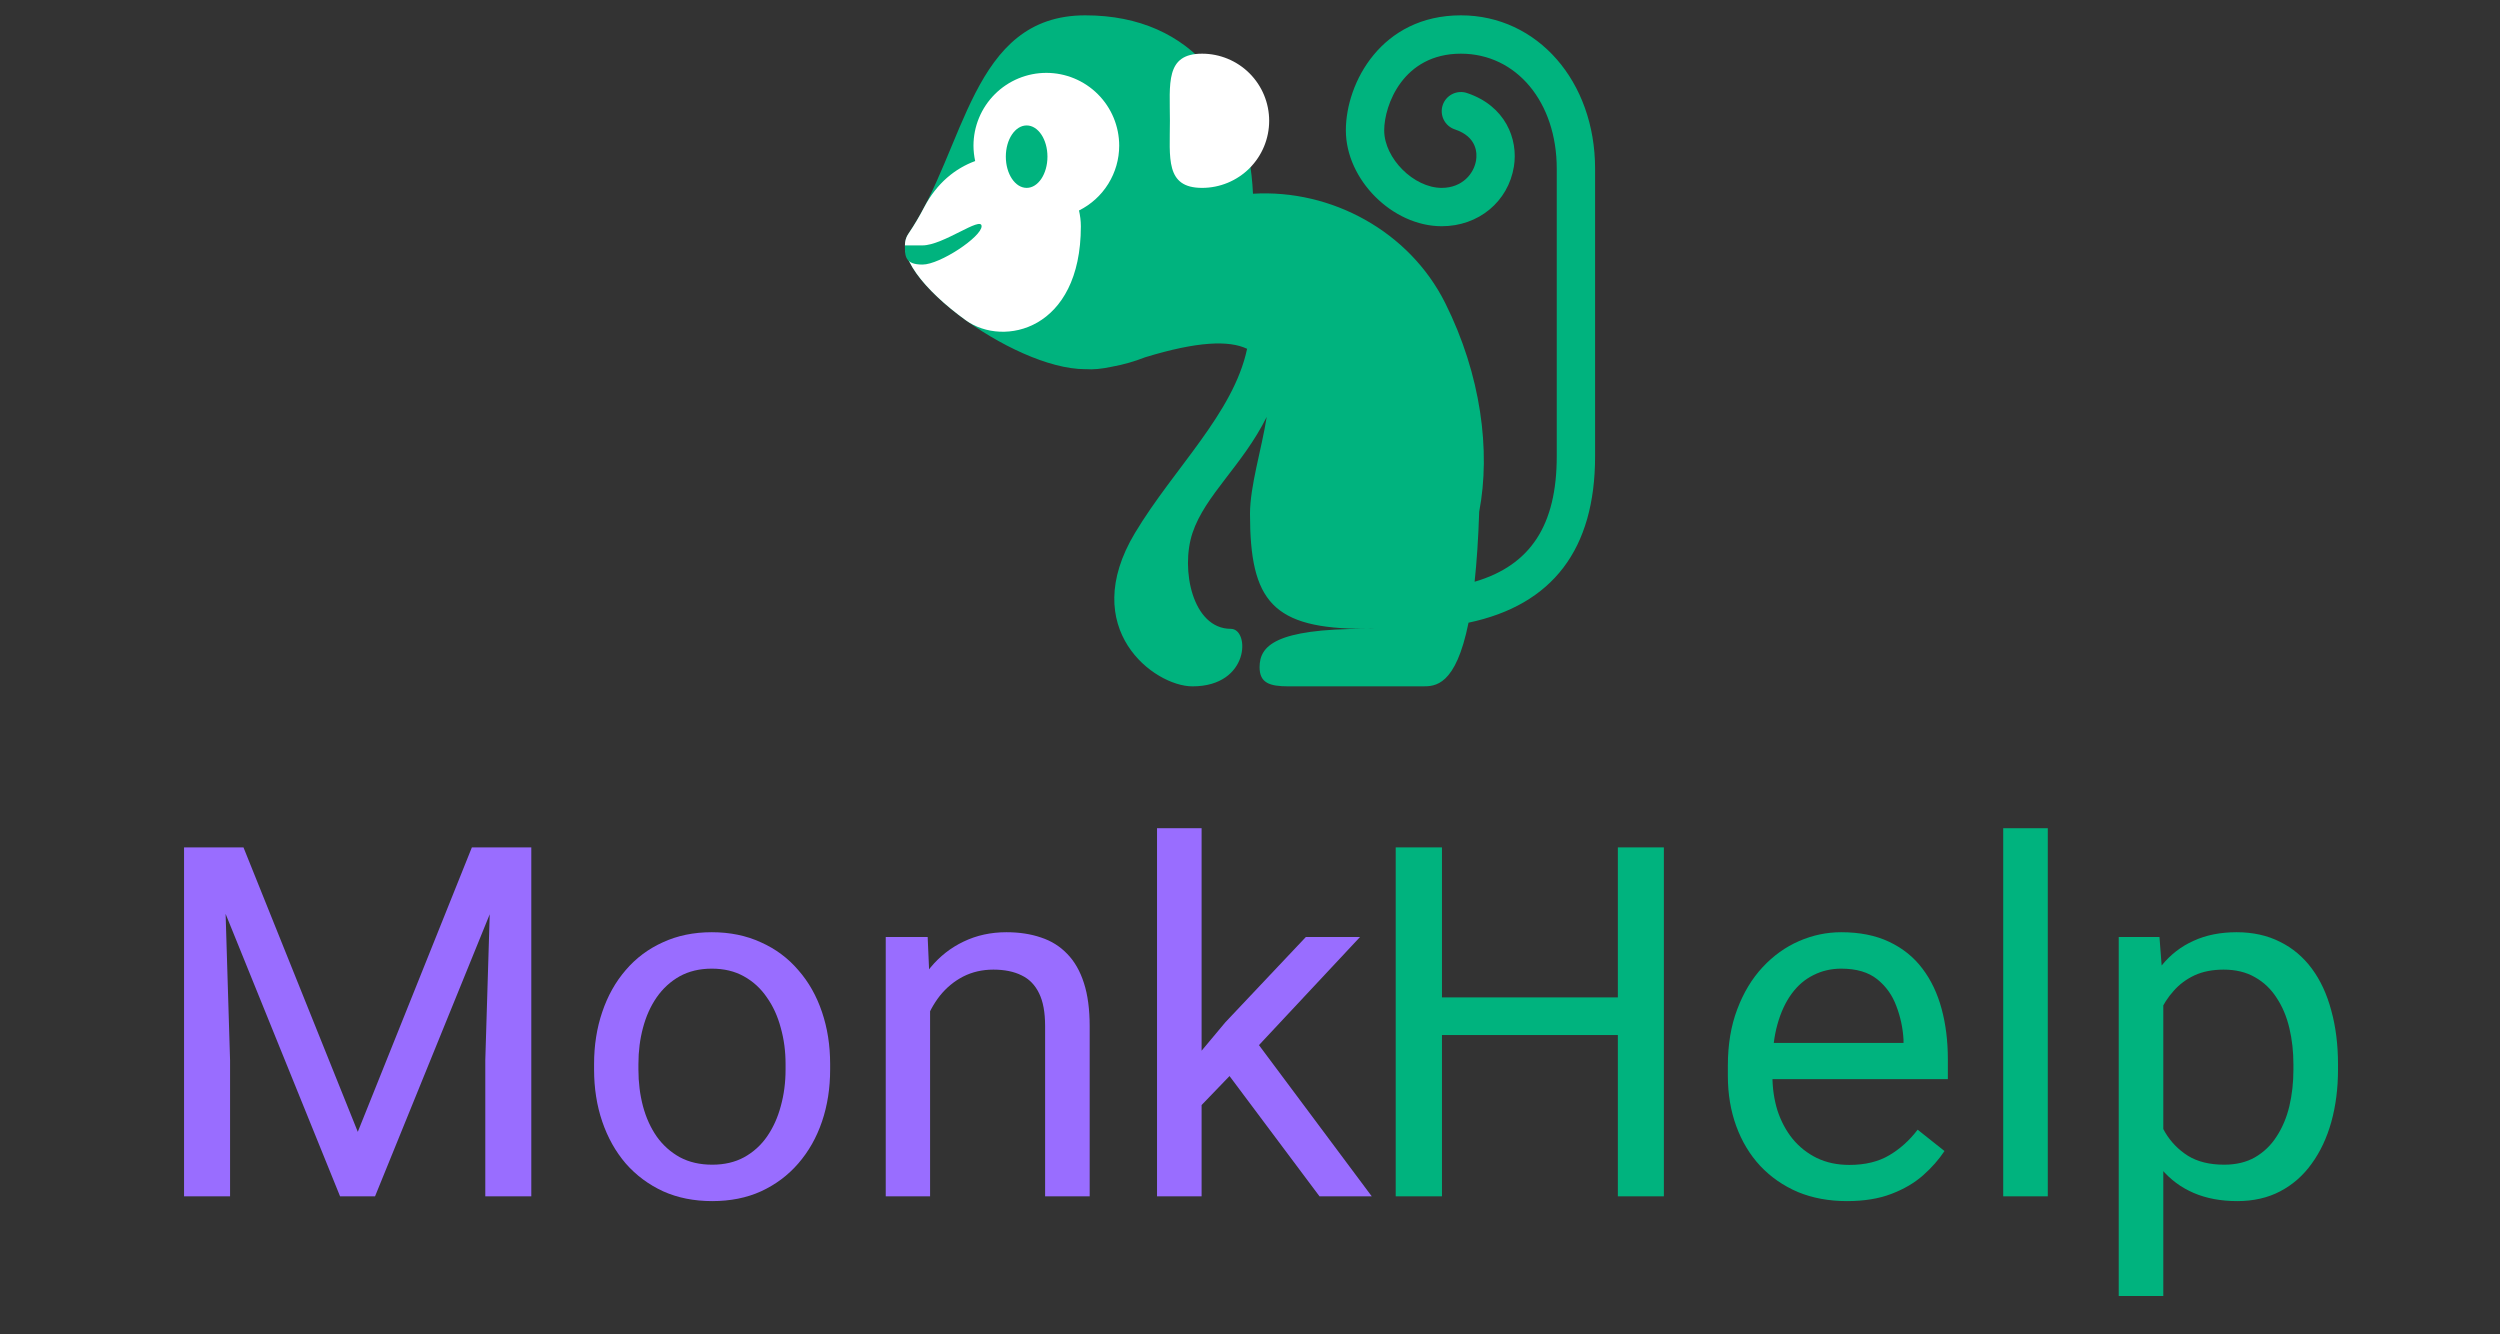 <svg width="163" height="87" viewBox="0 0 163 87" fill="none" xmlns="http://www.w3.org/2000/svg">
<rect x="0" y="0" width="163" height="87" fill="#333333" stroke="none"/>
<path d="M12.953 55.25H15.875L23.328 73.797L30.766 55.25H33.703L24.453 78H22.172L12.953 55.25ZM12 55.25H14.578L15 69.125V78H12V55.25ZM32.062 55.25H34.641V78H31.641V69.125L32.062 55.25Z" fill="#996DFF"/>
<path d="M38.734 69.734V69.375C38.734 68.156 38.911 67.026 39.266 65.984C39.62 64.932 40.13 64.021 40.797 63.25C41.464 62.469 42.271 61.865 43.219 61.438C44.167 61 45.229 60.781 46.406 60.781C47.594 60.781 48.661 61 49.609 61.438C50.568 61.865 51.38 62.469 52.047 63.25C52.724 64.021 53.24 64.932 53.594 65.984C53.948 67.026 54.125 68.156 54.125 69.375V69.734C54.125 70.953 53.948 72.083 53.594 73.125C53.24 74.167 52.724 75.078 52.047 75.859C51.38 76.63 50.573 77.234 49.625 77.672C48.688 78.099 47.625 78.312 46.438 78.312C45.25 78.312 44.182 78.099 43.234 77.672C42.286 77.234 41.474 76.63 40.797 75.859C40.13 75.078 39.62 74.167 39.266 73.125C38.911 72.083 38.734 70.953 38.734 69.734ZM41.625 69.375V69.734C41.625 70.578 41.724 71.375 41.922 72.125C42.12 72.865 42.417 73.521 42.812 74.094C43.219 74.667 43.724 75.12 44.328 75.453C44.932 75.776 45.635 75.938 46.438 75.938C47.229 75.938 47.922 75.776 48.516 75.453C49.12 75.12 49.62 74.667 50.016 74.094C50.411 73.521 50.708 72.865 50.906 72.125C51.115 71.375 51.219 70.578 51.219 69.734V69.375C51.219 68.542 51.115 67.755 50.906 67.016C50.708 66.266 50.406 65.604 50 65.031C49.604 64.448 49.104 63.99 48.5 63.656C47.906 63.323 47.208 63.156 46.406 63.156C45.615 63.156 44.917 63.323 44.312 63.656C43.719 63.99 43.219 64.448 42.812 65.031C42.417 65.604 42.12 66.266 41.922 67.016C41.724 67.755 41.625 68.542 41.625 69.375Z" fill="#996DFF"/>
<path d="M60.641 64.703V78H57.75V61.094H60.484L60.641 64.703ZM59.953 68.906L58.75 68.859C58.76 67.703 58.932 66.635 59.266 65.656C59.599 64.667 60.068 63.807 60.672 63.078C61.276 62.349 61.995 61.786 62.828 61.391C63.672 60.984 64.604 60.781 65.625 60.781C66.458 60.781 67.208 60.896 67.875 61.125C68.542 61.344 69.109 61.698 69.578 62.188C70.057 62.677 70.422 63.312 70.672 64.094C70.922 64.865 71.047 65.807 71.047 66.922V78H68.141V66.891C68.141 66.005 68.01 65.297 67.75 64.766C67.49 64.224 67.109 63.833 66.609 63.594C66.109 63.344 65.495 63.219 64.766 63.219C64.047 63.219 63.391 63.37 62.797 63.672C62.214 63.974 61.708 64.391 61.281 64.922C60.865 65.453 60.536 66.062 60.297 66.75C60.068 67.427 59.953 68.146 59.953 68.906Z" fill="#996DFF"/>
<path d="M78.344 54V78H75.438V54H78.344ZM88.672 61.094L81.297 68.984L77.172 73.266L76.938 70.188L79.891 66.656L85.141 61.094H88.672ZM86.031 78L80 69.938L81.5 67.359L89.438 78H86.031Z" fill="#996DFF"/>
<path d="M105.859 65.031V67.484H93.547V65.031H105.859ZM94.016 55.25V78H91V55.25H94.016ZM108.484 55.25V78H105.484V55.25H108.484Z" fill="#00B37E"/>
<path d="M120.422 78.312C119.245 78.312 118.177 78.115 117.219 77.719C116.271 77.312 115.453 76.745 114.766 76.016C114.089 75.287 113.568 74.422 113.203 73.422C112.839 72.422 112.656 71.328 112.656 70.141V69.484C112.656 68.109 112.859 66.885 113.266 65.812C113.672 64.729 114.224 63.812 114.922 63.062C115.62 62.312 116.411 61.745 117.297 61.359C118.182 60.974 119.099 60.781 120.047 60.781C121.255 60.781 122.297 60.99 123.172 61.406C124.057 61.823 124.781 62.406 125.344 63.156C125.906 63.896 126.323 64.771 126.594 65.781C126.865 66.781 127 67.875 127 69.062V70.359H114.375V68H124.109V67.781C124.068 67.031 123.911 66.302 123.641 65.594C123.38 64.885 122.964 64.302 122.391 63.844C121.818 63.385 121.036 63.156 120.047 63.156C119.391 63.156 118.786 63.297 118.234 63.578C117.682 63.849 117.208 64.255 116.812 64.797C116.417 65.338 116.109 66 115.891 66.781C115.672 67.562 115.562 68.463 115.562 69.484V70.141C115.562 70.943 115.672 71.698 115.891 72.406C116.12 73.104 116.448 73.719 116.875 74.25C117.312 74.781 117.839 75.198 118.453 75.5C119.078 75.802 119.786 75.953 120.578 75.953C121.599 75.953 122.464 75.745 123.172 75.328C123.88 74.912 124.5 74.354 125.031 73.656L126.781 75.047C126.417 75.599 125.953 76.125 125.391 76.625C124.828 77.125 124.135 77.531 123.312 77.844C122.5 78.156 121.536 78.312 120.422 78.312Z" fill="#00B37E"/>
<path d="M133.516 54V78H130.609V54H133.516Z" fill="#00B37E"/>
<path d="M141.047 64.344V84.5H138.141V61.094H140.797L141.047 64.344ZM152.438 69.406V69.734C152.438 70.963 152.292 72.104 152 73.156C151.708 74.198 151.281 75.104 150.719 75.875C150.167 76.646 149.484 77.245 148.672 77.672C147.859 78.099 146.927 78.312 145.875 78.312C144.802 78.312 143.854 78.135 143.031 77.781C142.208 77.427 141.51 76.912 140.938 76.234C140.365 75.557 139.906 74.745 139.562 73.797C139.229 72.849 139 71.781 138.875 70.594V68.844C139 67.594 139.234 66.474 139.578 65.484C139.922 64.495 140.375 63.651 140.938 62.953C141.51 62.245 142.203 61.708 143.016 61.344C143.828 60.969 144.766 60.781 145.828 60.781C146.891 60.781 147.833 60.99 148.656 61.406C149.479 61.812 150.172 62.396 150.734 63.156C151.297 63.917 151.719 64.828 152 65.891C152.292 66.943 152.438 68.115 152.438 69.406ZM149.531 69.734V69.406C149.531 68.562 149.443 67.771 149.266 67.031C149.089 66.281 148.812 65.625 148.438 65.062C148.073 64.49 147.604 64.042 147.031 63.719C146.458 63.385 145.776 63.219 144.984 63.219C144.255 63.219 143.62 63.344 143.078 63.594C142.547 63.844 142.094 64.182 141.719 64.609C141.344 65.026 141.036 65.505 140.797 66.047C140.568 66.578 140.396 67.13 140.281 67.703V71.75C140.49 72.479 140.781 73.167 141.156 73.812C141.531 74.448 142.031 74.963 142.656 75.359C143.281 75.745 144.068 75.938 145.016 75.938C145.797 75.938 146.469 75.776 147.031 75.453C147.604 75.12 148.073 74.667 148.438 74.094C148.812 73.521 149.089 72.865 149.266 72.125C149.443 71.375 149.531 70.578 149.531 69.734Z" fill="#00B37E"/>
<path d="M95.25 1C90.076 1 87.75 5.386 87.75 8.5C87.75 11.713 90.787 14.75 94 14.75C96.4 14.75 98.335 13.15 98.707 10.859C98.996 9.076 98.161 6.902 95.645 6.064C95.33 5.959 94.987 5.984 94.691 6.132C94.394 6.28 94.168 6.54 94.064 6.855C93.959 7.17 93.984 7.513 94.132 7.809C94.28 8.106 94.54 8.331 94.855 8.436C96.321 8.925 96.312 10.012 96.239 10.459C96.1 11.321 95.339 12.25 94 12.25C92.177 12.25 90.25 10.322 90.25 8.5C90.25 6.869 91.472 3.5 95.25 3.5C98.871 3.5 101.5 6.654 101.5 11V29.75C101.5 34.22 99.81 36.856 96.144 37.93C96.281 36.659 96.385 35.151 96.444 33.361C97.199 29.407 96.573 24.448 94.224 19.75C91.892 15.091 86.816 12.326 81.694 12.631C81.405 6.235 77.901 1 70.759 1C63.295 1 62.972 9.75 59.222 15.249C57.534 17.727 66.007 24.071 70.759 24.071L70.812 24.069C71.252 24.105 71.814 24.058 72.515 23.906C73.228 23.779 73.95 23.573 74.662 23.295C78.076 22.251 80.132 22.181 81.311 22.741C80.421 26.951 76.534 30.526 74 34.75C70.25 41 75.25 44.75 77.75 44.75C81.5 44.75 81.5 41 80.25 41C77.75 41 76.96 37.121 77.75 34.75C78.573 32.282 81.011 30.349 82.589 27.184C82.26 29.284 81.5 31.679 81.5 33.5C81.5 39.21 82.963 41 89 41C89.235 41 89.45 40.958 89.676 40.935C89.453 40.977 89.227 40.998 89 41C83.132 41 82.125 42.12 82.125 43.5C82.125 44.511 82.75 44.75 84 44.75H92.75C93.564 44.75 94.91 44.746 95.748 40.599C101.227 39.445 104 35.81 104 29.75V11C104 5.299 100.237 1 95.25 1Z" fill="#00B37E"/>
<path d="M72.972 9.5C72.972 8.24 72.472 7.033 71.581 6.142C70.69 5.252 69.482 4.751 68.222 4.751C67.599 4.751 66.981 4.874 66.405 5.112C65.828 5.351 65.305 5.701 64.863 6.142C64.422 6.583 64.072 7.106 63.833 7.682C63.594 8.259 63.471 8.876 63.471 9.5C63.471 9.844 63.513 10.178 63.581 10.501C62.29 10.974 61.086 11.932 60.263 13.501C59.95 14.104 59.602 14.688 59.222 15.25C58.334 16.555 60.26 18.93 62.977 20.887C65.422 22.649 70.472 21.536 70.472 14.751C70.472 14.389 70.424 14.05 70.351 13.724C71.137 13.332 71.799 12.73 72.261 11.984C72.724 11.238 72.971 10.378 72.972 9.5V9.5ZM76.278 7.875C76.278 10.291 75.959 12.25 78.375 12.25C79.535 12.25 80.648 11.789 81.469 10.969C82.289 10.148 82.75 9.035 82.75 7.875C82.75 6.715 82.289 5.602 81.469 4.781C80.648 3.961 79.535 3.5 78.375 3.5C75.959 3.5 76.278 5.459 76.278 7.875Z" fill="white"/>
<path d="M68.294 10.214C68.294 11.338 67.688 12.25 66.938 12.25C66.186 12.25 65.58 11.338 65.58 10.214C65.58 9.09 66.186 8.179 66.938 8.179C67.688 8.179 68.294 9.09 68.294 10.214" fill="#00B37E"/>
<path d="M64 14.75C64 15.44 61.288 17.25 60.144 17.25C59 17.25 59 16.69 59 16H60.144C61.501 16 64 14.06 64 14.75Z" fill="#00B37E"/>
</svg>
